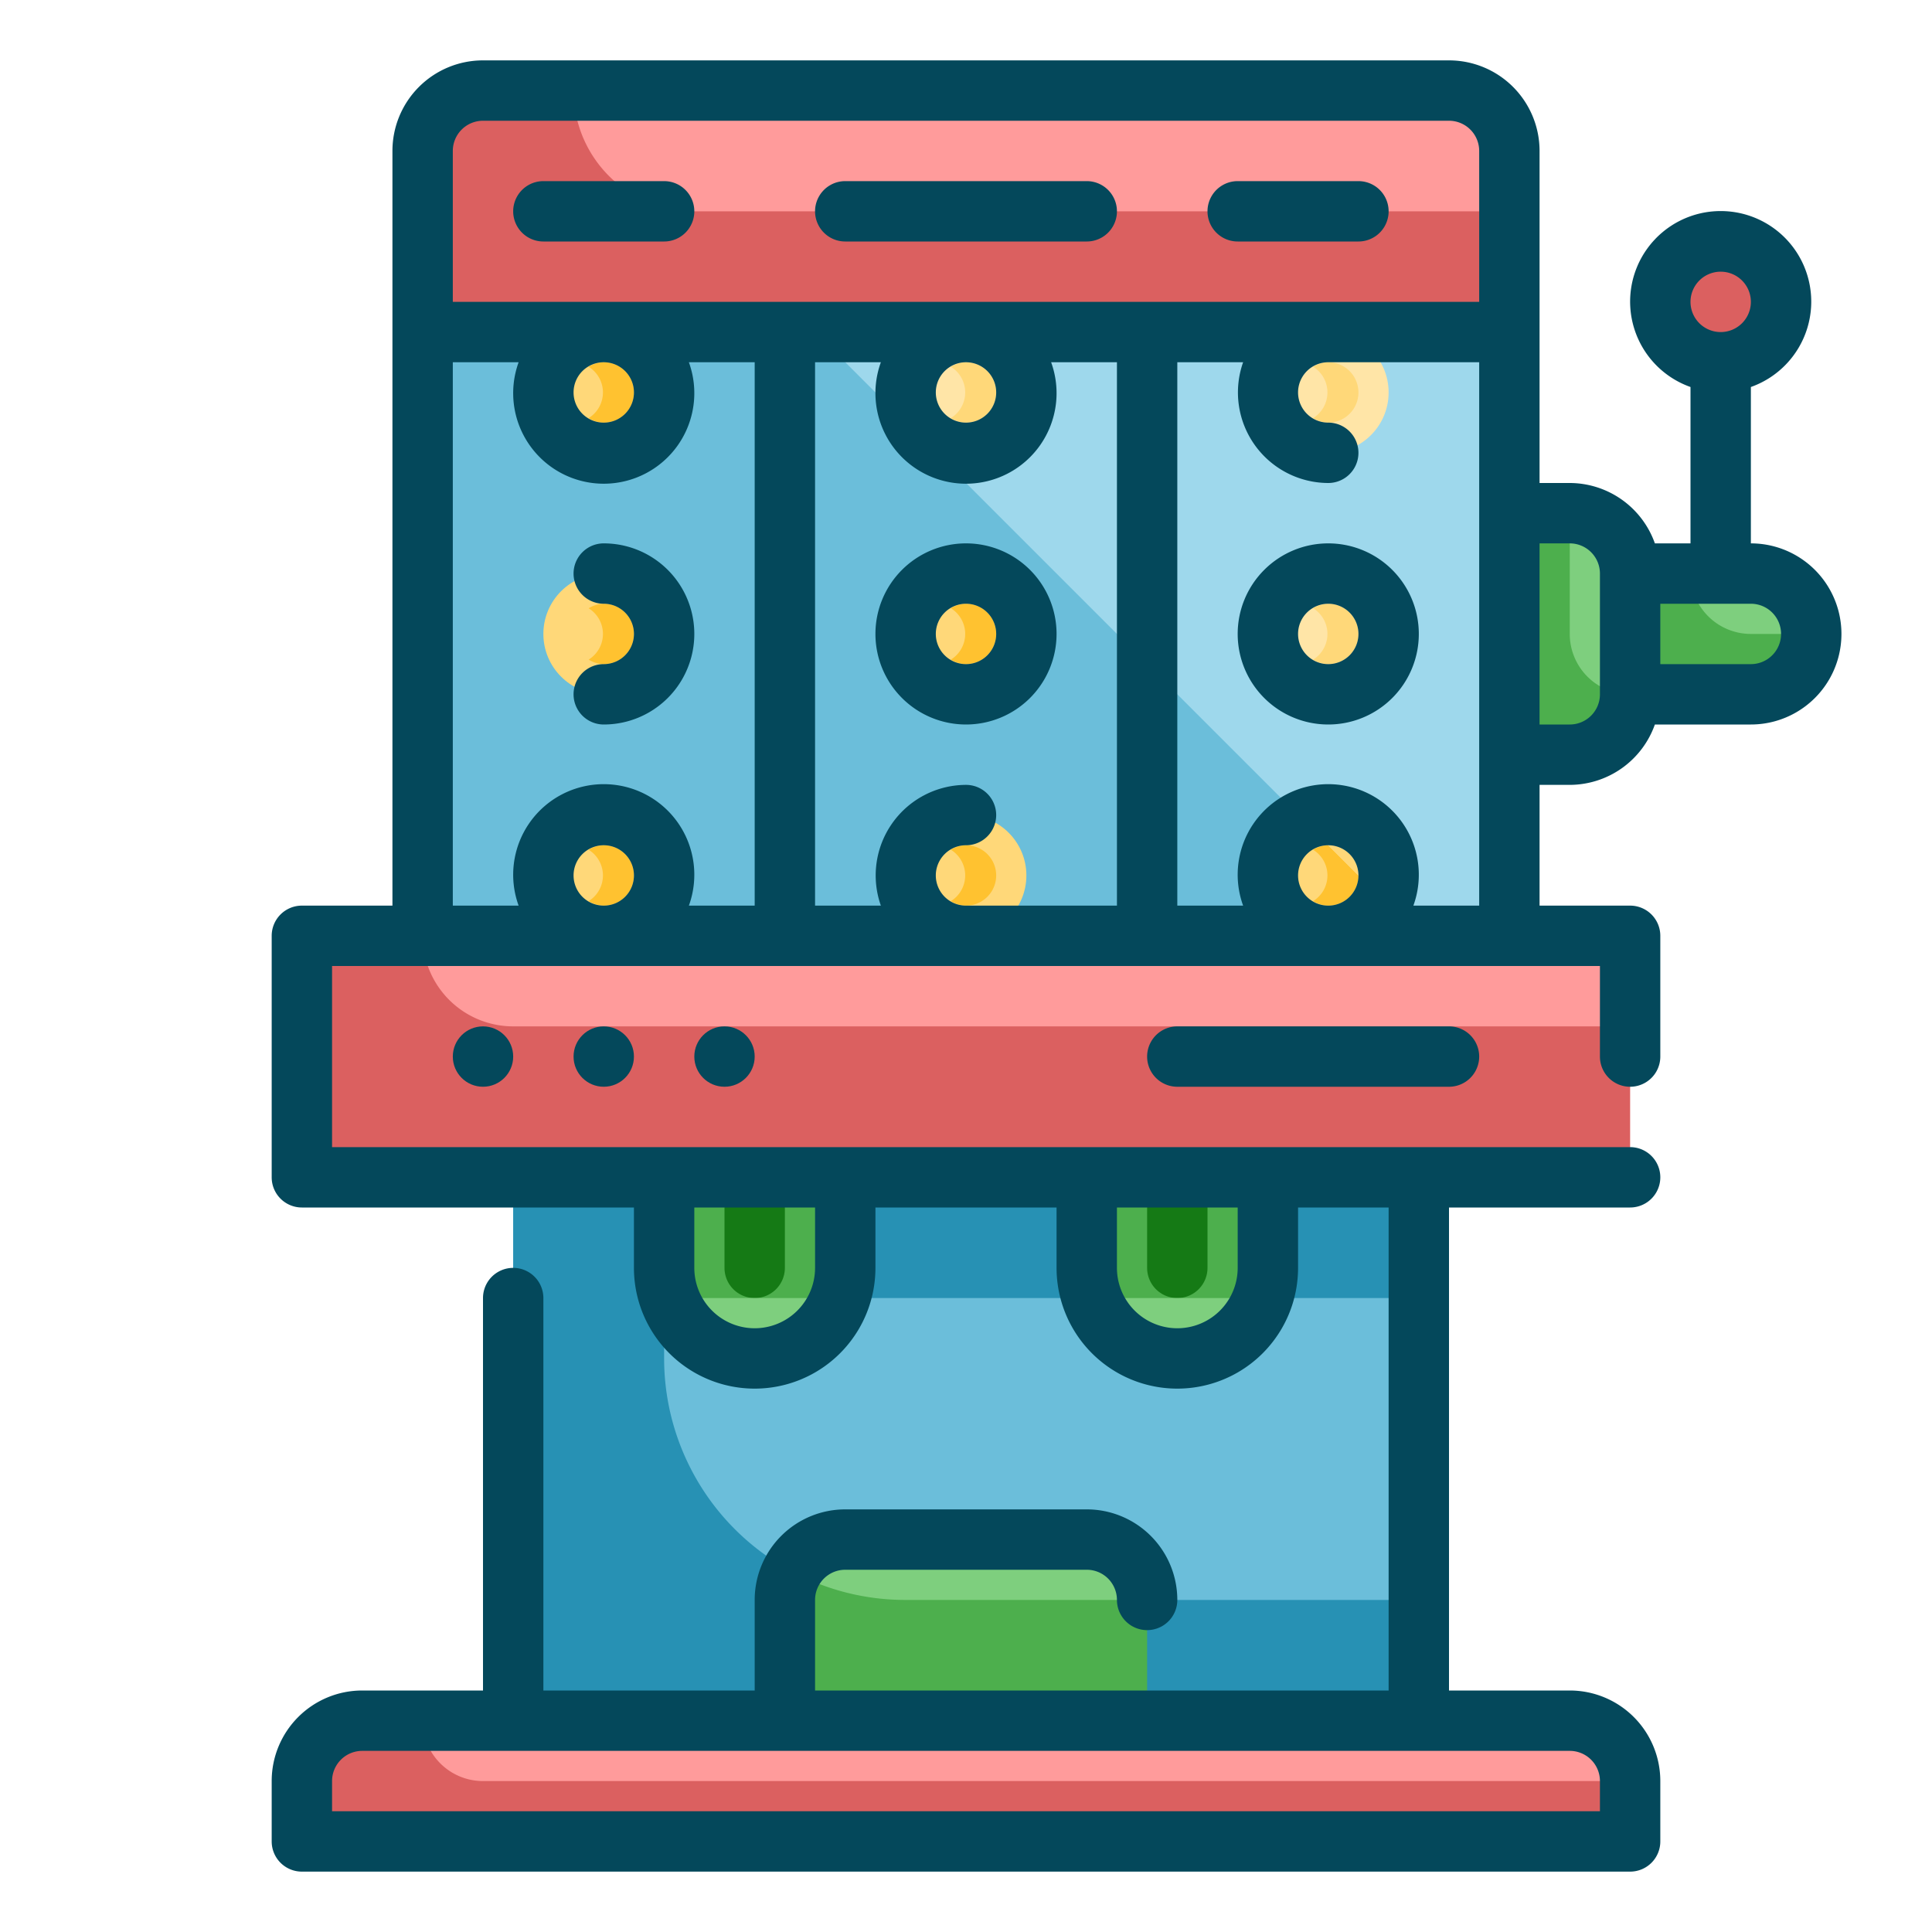 <svg id="Fill_Outline" height="512" viewBox="0 0 64 64" width="512" xmlns="http://www.w3.org/2000/svg" data-name="Fill Outline"><g id="Stroke_copy" data-name="Stroke copy"><path d="m17 39h30v18h-30z" fill="#6bbeda"/><path d="m47 43v-4h-30v18h30v-4h-17a8 8 0 0 1 -8-8v-2z" fill="#2791b4"/><path d="m12 57h40a2 2 0 0 1 2 2v2a0 0 0 0 1 0 0h-44a0 0 0 0 1 0 0v-2a2 2 0 0 1 2-2z" fill="#db6060"/><path d="m14 11h36v20h-36z" fill="#9ed8ec"/><path d="m27 11h-13v20h33z" fill="#6bbeda"/><circle cx="32" cy="29" fill="#ffd879" r="2"/><circle cx="44" cy="29" fill="#ffd879" r="2"/><circle cx="20" cy="29" fill="#ffd879" r="2"/><circle cx="32" cy="21" fill="#ffd879" r="2"/><circle cx="44" cy="21" fill="#ffe5a7" r="2"/><circle cx="20" cy="21" fill="#ffd879" r="2"/><circle cx="32" cy="13" fill="#ffe5a7" r="2"/><circle cx="44" cy="13" fill="#ffe5a7" r="2"/><circle cx="20" cy="13" fill="#ffd879" r="2"/><path d="m44 12a1 1 0 0 0 -.5.15 1 1 0 0 1 0 1.7 1 1 0 0 0 .5.15 1 1 0 0 0 0-2z" fill="#ffd879"/><path d="m44 20a1 1 0 0 0 -.5.15 1 1 0 0 1 0 1.7 1 1 0 0 0 .5.15 1 1 0 0 0 0-2z" fill="#ffd879"/><path d="m44 28a1 1 0 0 0 -.5.15 1 1 0 0 1 0 1.7 1 1 0 0 0 .5.15 1 1 0 0 0 0-2z" fill="#ffc230"/><path d="m32 12a1 1 0 0 0 -.5.15 1 1 0 0 1 0 1.7 1 1 0 0 0 .5.15 1 1 0 0 0 0-2z" fill="#ffd879"/><g fill="#ffc230"><path d="m32 20a1 1 0 0 0 -.5.15 1 1 0 0 1 0 1.7 1 1 0 0 0 .5.15 1 1 0 0 0 0-2z"/><path d="m32 28a1 1 0 0 0 -.5.15 1 1 0 0 1 0 1.7 1 1 0 0 0 .5.15 1 1 0 0 0 0-2z"/><path d="m20 12a1 1 0 0 0 -.5.15 1 1 0 0 1 0 1.7 1 1 0 0 0 .5.15 1 1 0 0 0 0-2z"/><path d="m20 20a1 1 0 0 0 -.5.15 1 1 0 0 1 0 1.7 1 1 0 0 0 .5.15 1 1 0 0 0 0-2z"/><path d="m20 28a1 1 0 0 0 -.5.15 1 1 0 0 1 0 1.7 1 1 0 0 0 .5.15 1 1 0 0 0 0-2z"/></g><path d="m46 29a2 2 0 0 0 -2-2 2 2 0 0 0 -.82.18l2.64 2.64a2 2 0 0 0 .18-.82z" fill="#ffe5a7"/><path d="m44 28 1 1a1 1 0 0 0 -1-1z" fill="#ffd879"/><path d="m50 17h2a2 2 0 0 1 2 2v4a2 2 0 0 1 -2 2h-2a0 0 0 0 1 0 0v-8a0 0 0 0 1 0 0z" fill="#4daf4d"/><path d="m54 19h4a2 2 0 0 1 2 2 2 2 0 0 1 -2 2h-4a0 0 0 0 1 0 0v-4a0 0 0 0 1 0 0z" fill="#4daf4d"/><circle cx="57" cy="10" fill="#db6060" r="2"/><path d="m28 51h8a2 2 0 0 1 2 2v4a0 0 0 0 1 0 0h-12a0 0 0 0 1 0 0v-4a2 2 0 0 1 2-2z" fill="#4daf4d"/><path d="m10 31h44v8h-44z" fill="#db6060"/><path d="m14 31h40a0 0 0 0 1 0 0v3a0 0 0 0 1 0 0h-37a3 3 0 0 1 -3-3 0 0 0 0 1 0 0z" fill="#ff9b9b"/><path d="m16 3h32a2 2 0 0 1 2 2v6a0 0 0 0 1 0 0h-36a0 0 0 0 1 0 0v-6a2 2 0 0 1 2-2z" fill="#db6060"/><path d="m19 3h29a2 2 0 0 1 2 2v2a0 0 0 0 1 0 0h-27a4 4 0 0 1 -4-4 0 0 0 0 1 0 0z" fill="#ff9b9b"/><path d="m36 39h6a0 0 0 0 1 0 0v3a3 3 0 0 1 -3 3 3 3 0 0 1 -3-3v-3a0 0 0 0 1 0 0z" fill="#4daf4d"/><path d="m22 39h6a0 0 0 0 1 0 0v3a3 3 0 0 1 -3 3 3 3 0 0 1 -3-3v-3a0 0 0 0 1 0 0z" fill="#4daf4d"/><path d="m14 57h38a2 2 0 0 1 2 2 0 0 0 0 1 0 0h-38a2 2 0 0 1 -2-2 0 0 0 0 1 0 0z" fill="#ff9b9b"/><path d="m38 39h2a0 0 0 0 1 0 0v3a1 1 0 0 1 -1 1 1 1 0 0 1 -1-1v-3a0 0 0 0 1 0 0z" fill="#157a15"/><path d="m24 39h2a0 0 0 0 1 0 0v3a1 1 0 0 1 -1 1 1 1 0 0 1 -1-1v-3a0 0 0 0 1 0 0z" fill="#157a15"/><path d="m36 51h-8a2 2 0 0 0 -1.76 1.06 7.94 7.94 0 0 0 3.76.94h8a2 2 0 0 0 -2-2z" fill="#7ecf7e"/><path d="m39 45a3 3 0 0 0 2.82-2h-5.64a3 3 0 0 0 2.82 2z" fill="#7ecf7e"/><path d="m25 45a3 3 0 0 0 2.82-2h-5.64a3 3 0 0 0 2.82 2z" fill="#7ecf7e"/><path d="m52 17a2 2 0 0 1 2 2v4a0 0 0 0 1 0 0 2 2 0 0 1 -2-2v-4a0 0 0 0 1 0 0z" fill="#7ecf7e"/><path d="m56 19h2a2 2 0 0 1 2 2 0 0 0 0 1 0 0h-2a2 2 0 0 1 -2-2 0 0 0 0 1 0 0z" fill="#7ecf7e"/></g><g id="Outline_copy" fill="#04485b" data-name="Outline copy"><path d="m32 18a3 3 0 1 0 3 3 3 3 0 0 0 -3-3zm0 4a1 1 0 1 1 1-1 1 1 0 0 1 -1 1z"/><path d="m44 18a3 3 0 1 0 3 3 3 3 0 0 0 -3-3zm0 4a1 1 0 1 1 1-1 1 1 0 0 1 -1 1z"/><path d="m20 22a1 1 0 0 0 0 2 3 3 0 0 0 0-6 1 1 0 0 0 0 2 1 1 0 0 1 0 2z"/><path d="m58 18v-5.18a3 3 0 1 0 -2 0v5.18h-1.18a3 3 0 0 0 -2.82-2h-1v-11a3 3 0 0 0 -3-3h-32a3 3 0 0 0 -3 3v25h-3a1 1 0 0 0 -1 1v8a1 1 0 0 0 1 1h11v2a4 4 0 0 0 8 0v-2h6v2a4 4 0 0 0 8 0v-2h3v16h-19v-3a1 1 0 0 1 1-1h8a1 1 0 0 1 1 1 1 1 0 0 0 2 0 3 3 0 0 0 -3-3h-8a3 3 0 0 0 -3 3v3h-7v-13a1 1 0 0 0 -2 0v13h-4a3 3 0 0 0 -3 3v2a1 1 0 0 0 1 1h44a1 1 0 0 0 1-1v-2a3 3 0 0 0 -3-3h-4v-16h6a1 1 0 0 0 0-2h-43v-6h42v3a1 1 0 0 0 2 0v-4a1 1 0 0 0 -1-1h-3v-4h1a3 3 0 0 0 2.82-2h3.18a3 3 0 0 0 0-6zm-1-9a1 1 0 1 1 -1 1 1 1 0 0 1 1-1zm-4 50v1h-42v-1a1 1 0 0 1 1-1h40a1 1 0 0 1 1 1zm-26-17a2 2 0 0 1 -4 0v-2h4zm14-2v2a2 2 0 0 1 -4 0v-2zm-26-35a1 1 0 0 1 1-1h32a1 1 0 0 1 1 1v5h-34zm17 25a1 1 0 0 1 0-2 1 1 0 0 0 0-2 3 3 0 0 0 -2.82 4h-2.18v-18h2.18a3 3 0 1 0 5.64 0h2.18v18zm1-17a1 1 0 1 1 -1-1 1 1 0 0 1 1 1zm-12 0a1 1 0 1 1 -1-1 1 1 0 0 1 1 1zm-6-1h2.18a3 3 0 1 0 5.64 0h2.18v18h-2.18a3 3 0 1 0 -5.64 0h-2.18zm4 17a1 1 0 1 1 1 1 1 1 0 0 1 -1-1zm24 0a1 1 0 1 1 1 1 1 1 0 0 1 -1-1zm3.82 1a3 3 0 1 0 -5.64 0h-2.18v-18h2.18a3 3 0 0 0 2.82 4 1 1 0 0 0 0-2 1 1 0 0 1 0-2h5v18zm5.18-6h-1v-6h1a1 1 0 0 1 1 1v4a1 1 0 0 1 -1 1zm6-2h-3v-2h3a1 1 0 0 1 0 2z"/><circle cx="16" cy="35" r="1"/><circle cx="20" cy="35" r="1"/><circle cx="24" cy="35" r="1"/><path d="m39 34a1 1 0 0 0 0 2h9a1 1 0 0 0 0-2z"/><path d="m28 8h8a1 1 0 0 0 0-2h-8a1 1 0 0 0 0 2z"/><path d="m41 8h4a1 1 0 0 0 0-2h-4a1 1 0 0 0 0 2z"/><path d="m23 7a1 1 0 0 0 -1-1h-4a1 1 0 0 0 0 2h4a1 1 0 0 0 1-1z"/></g></svg>